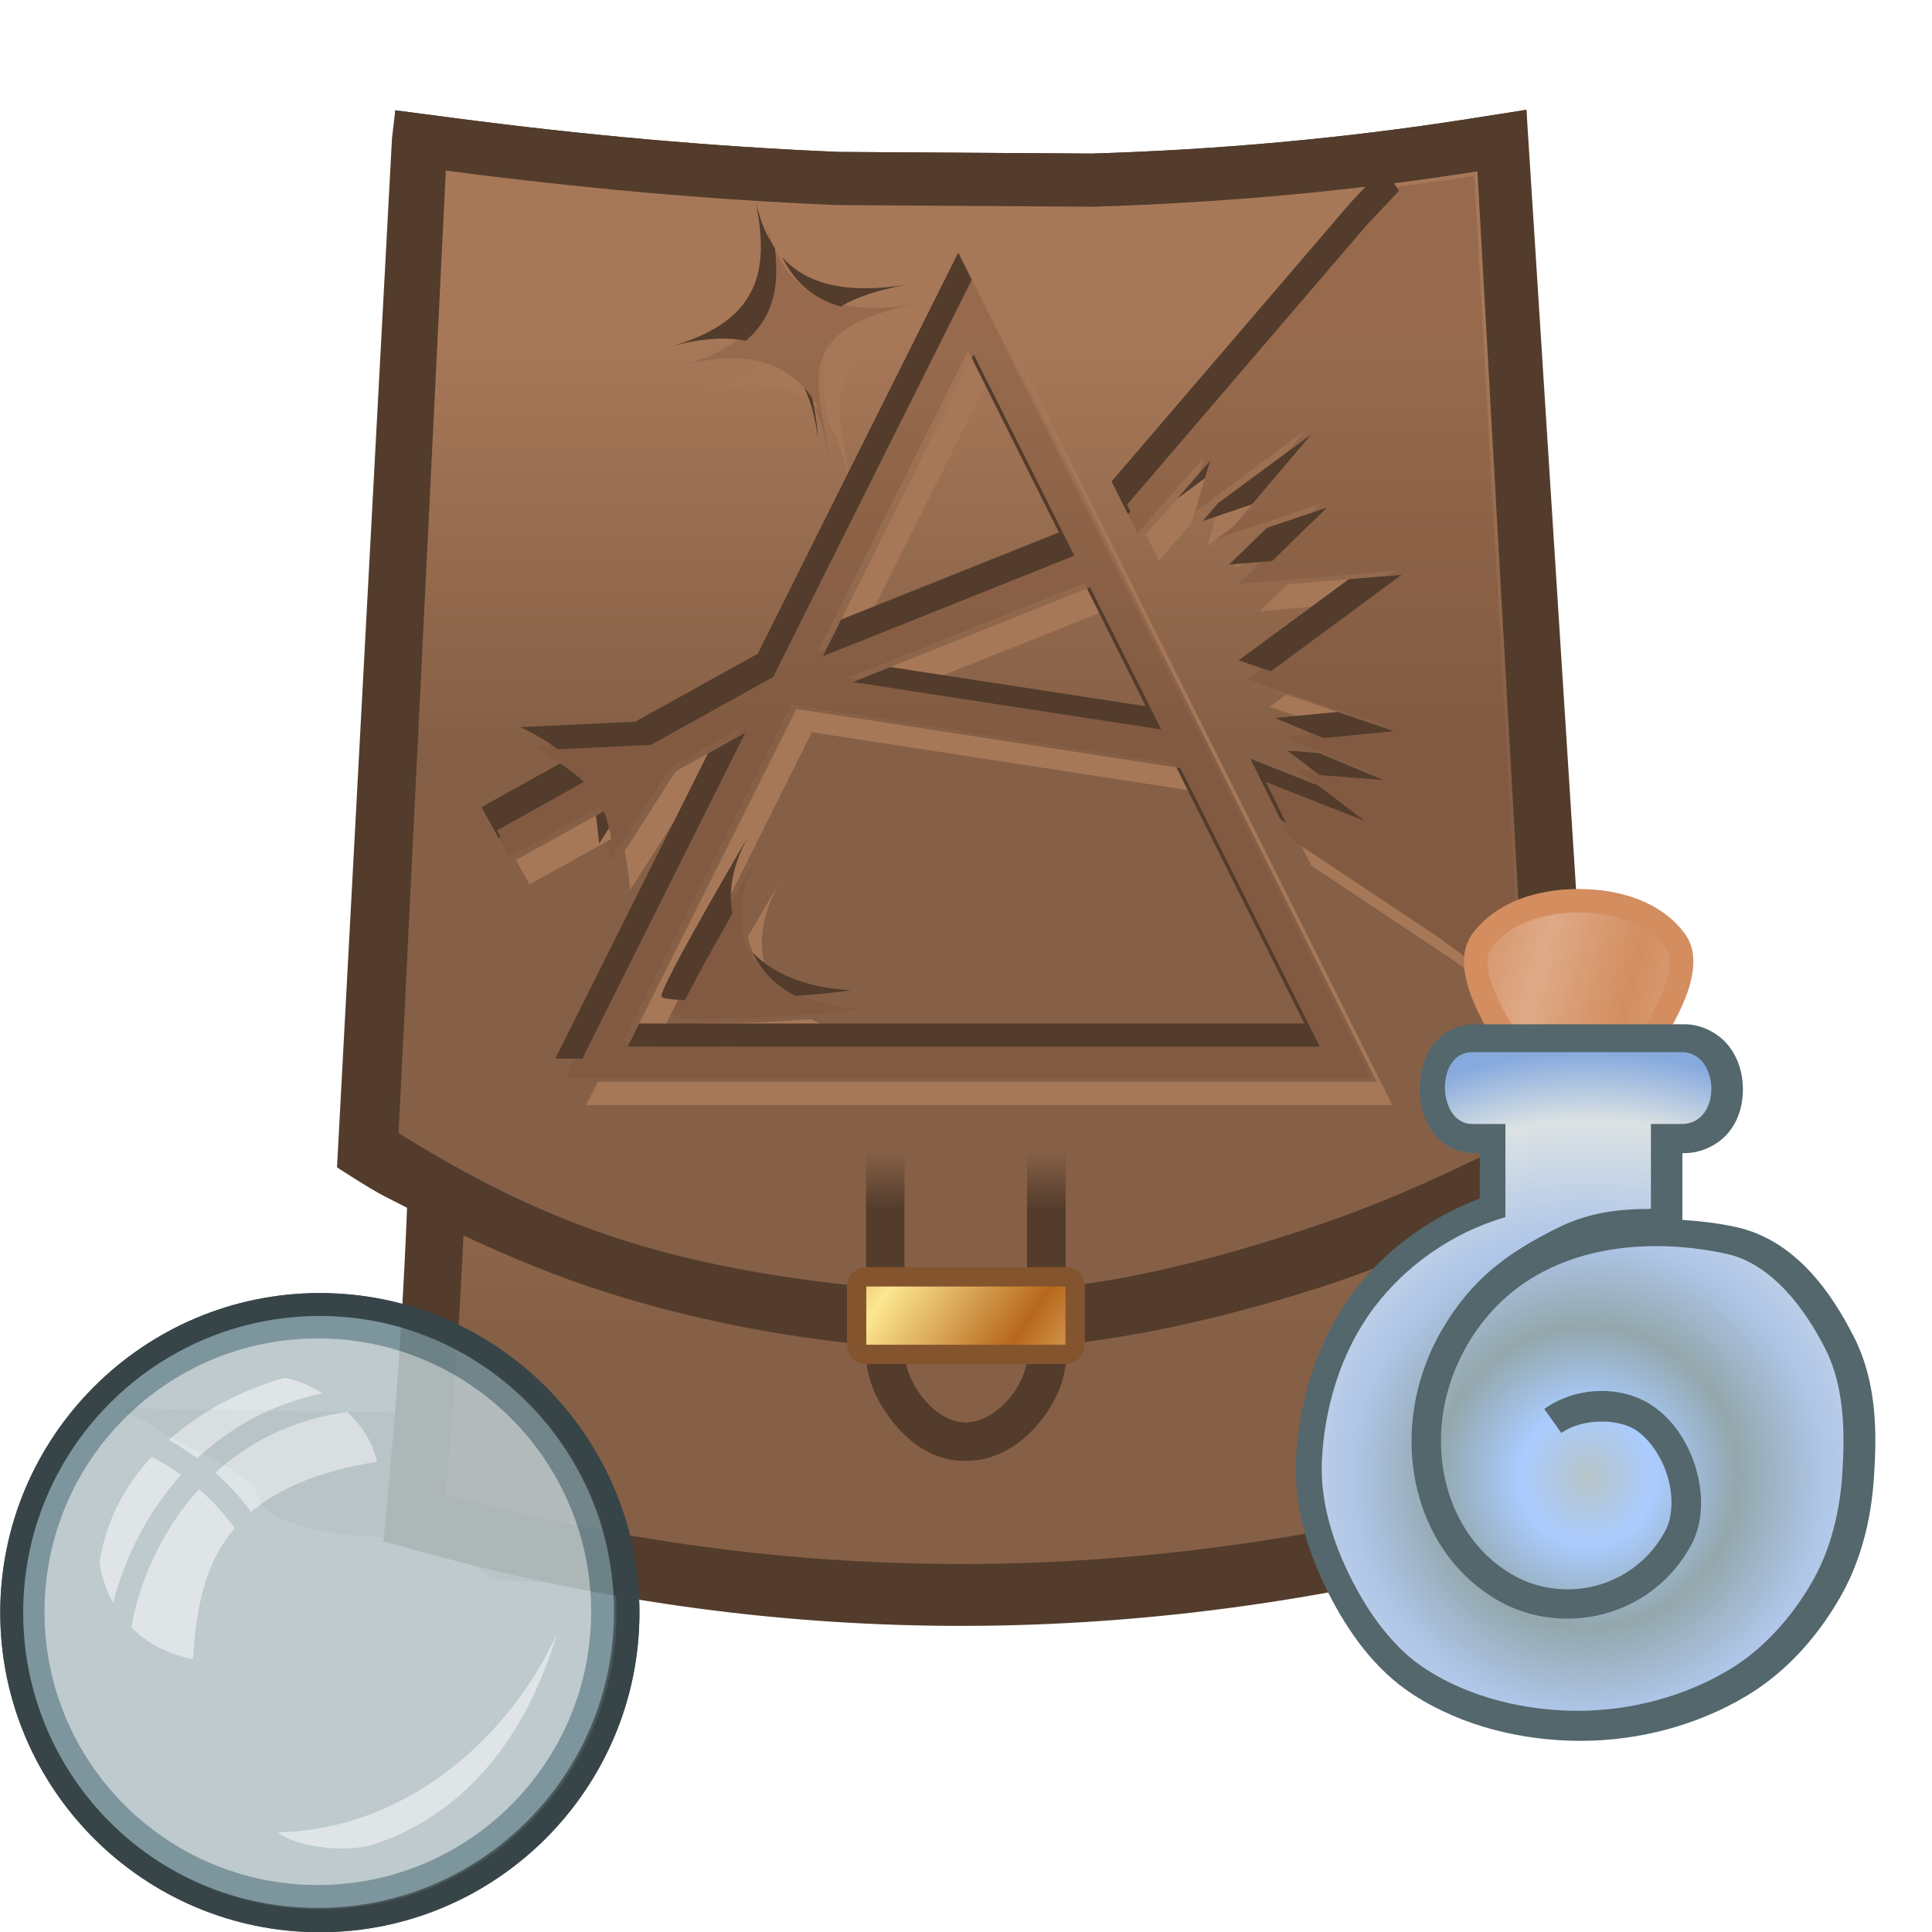 <svg height="500" viewBox="0 0 132.292 132.292" width="500" xmlns="http://www.w3.org/2000/svg" xmlns:xlink="http://www.w3.org/1999/xlink"><linearGradient id="a" gradientUnits="userSpaceOnUse" x1="-437.628" x2="-437.628" xlink:href="#b" y1="41.71" y2="89.679"/><linearGradient id="b"><stop offset="0" stop-color="#a77858"/><stop offset="1" stop-color="#866046"/></linearGradient><linearGradient id="c" gradientUnits="userSpaceOnUse" x1="-437.628" x2="-437.628" xlink:href="#b" y1=".325" y2="36.544"/><filter id="d" color-interpolation-filters="sRGB" height="1.027" width="1.021" x="-.011" y="-.014"><feGaussianBlur stdDeviation=".738"/></filter><filter id="e" color-interpolation-filters="sRGB" height="1.026" width="1.023" x="-.011" y="-.013"><feGaussianBlur stdDeviation=".791"/></filter><filter id="f" color-interpolation-filters="sRGB" height="1" width="1" x="0" y="0"><feTurbulence baseFrequency="1" numOctaves="5" result="result0" seed="0" type="fractalNoise"/><feConvolveMatrix kernelMatrix="-2 0 0 0 -2 0 -2 0 -2 0 0 0 -10 0 0 0 -2 0 -2 0 -2 0 0 0 -2" order="5 5" result="result5" targetX="2" targetY="2"/><feComposite in="result5" in2="SourceGraphic" k1="1.5" k2="0.5" k3="0.5" k4="0" operator="arithmetic" result="result2"/><feColorMatrix in="result2" result="result2" type="luminanceToAlpha"/><feDiffuseLighting diffuseConstant="0.6" result="result1" surfaceScale="5"><feDistantLight azimuth="225" elevation="35"/></feDiffuseLighting><feComposite in="result1" in2="SourceGraphic" k1="1.5" k2="0" k3="0.5" k4="0" operator="arithmetic" result="result3"/><feBlend in="result3" in2="result1" mode="normal" result="result6"/><feComposite in2="SourceGraphic" operator="in"/></filter><linearGradient id="g" gradientUnits="userSpaceOnUse" spreadMethod="reflect" x1="305.672" x2="320.739" y1="43.851" y2="47.791"><stop offset="0" stop-color="#deaa87"/><stop offset="1" stop-color="#d38d5f"/></linearGradient><radialGradient id="h" cx="313.039" cy="129.347" gradientTransform="matrix(-.046 -1.625 1.625 -.046 117.075 647.373)" gradientUnits="userSpaceOnUse" r="43.786"><stop offset="0" stop-color="#b7c4c8"/><stop offset=".158" stop-color="#acf"/><stop offset=".354" stop-color="#93a7ac"/><stop offset=".559" stop-color="#afc6e9"/><stop offset=".839" stop-color="#dbe2e3"/><stop offset="1" stop-color="#87aade"/></radialGradient><filter id="i" color-interpolation-filters="sRGB" height="1.016" width="1.013" x="-.007" y="-.008"><feGaussianBlur stdDeviation=".738"/></filter><filter id="j" color-interpolation-filters="sRGB" height="1.016" width="1.016" x="-.008" y="-.008"><feGaussianBlur stdDeviation=".791"/></filter><filter id="k" color-interpolation-filters="sRGB" height="1.038" width="1.038" x="-.019" y="-.019"><feGaussianBlur stdDeviation=".89"/></filter><filter id="l" color-interpolation-filters="sRGB" height="1.041" width="1.032" x="-.016" y="-.02"><feGaussianBlur stdDeviation=".381"/></filter><linearGradient id="m" gradientTransform="matrix(392.59 0 0 -392.59 9596.87 3878.54)" gradientUnits="userSpaceOnUse" spreadMethod="reflect" x1="-213.195" x2="-390.697" y1="213.856" y2="237.198"><stop offset="0" stop-color="#cabbb1"/><stop offset=".006" stop-color="#cabbb1"/><stop offset=".275" stop-color="#dff5fd"/><stop offset=".478" stop-color="#dad9d6"/><stop offset=".669" stop-color="#fff"/><stop offset="1" stop-color="#cabbb1"/></linearGradient><filter id="n" color-interpolation-filters="sRGB" height="1.001" width="1.011" x="-.005" y="-0"><feGaussianBlur stdDeviation=".111"/></filter><mask id="o" maskUnits="userSpaceOnUse"><path d="m253.375-308.242h259.685v259.685h-259.685z" fill="url(#p)" fill-rule="evenodd" transform="matrix(-.915 -.404 .404 -.915 0 0)"/></mask><linearGradient id="p" gradientUnits="userSpaceOnUse" x1="262.136" x2="284.394" y1="-299.481" y2="-277.223"><stop offset="0"/><stop offset="1" stop-color="#fff"/></linearGradient><linearGradient id="q" gradientTransform="matrix(.344 0 0 1.068 36.569 -4.095)" gradientUnits="userSpaceOnUse" x1="66.048" x2="66.048" y1="77.645" y2="81.38"><stop offset="0" stop-color="#533c2c" stop-opacity="0"/><stop offset="1" stop-color="#533c2c"/></linearGradient><linearGradient id="r" gradientTransform="matrix(.344 0 0 1.068 36.569 -4.095)" gradientUnits="userSpaceOnUse" x1="66.048" x2="66.048" y1="77.645" y2="81.38"><stop offset="0" stop-color="#866046" stop-opacity="0"/><stop offset="1" stop-color="#866046"/></linearGradient><linearGradient id="s" gradientTransform="matrix(.709 0 0 .842 115.346 -236.162)" gradientUnits="userSpaceOnUse" spreadMethod="reflect" x1="-75.162" x2="-56.491" y1="363.896" y2="379.598"><stop offset="0" stop-color="#9f571d"/><stop offset=".511" stop-color="#fde791"/><stop offset="1" stop-color="#b7671e"/></linearGradient><filter id="t" color-interpolation-filters="sRGB" height="1.614" width="1.096" x="-.048" y="-.307"><feGaussianBlur stdDeviation="2.098"/></filter><path d="m78.281 96.83c-4.481.053-9.165.254-13.94.289-19.345.374-39.899.188-60.495-.242-6.223-.383-.766 1.024-1.207 1.478 2.049 1.739 5.452 3.496 6.877 5.226.998 1.484-.417 3.045 5.988 4.522 3.525.447 9.263.691 8.052 1.538.085.832 2.195 1.71 2.303 2.542 3.253.424 8.243.298 12.232.505 15.502.474 31.093.714 45.349.333 7.472-.158 14.595-.448 21.965-.638.51-.523-2.487-1.258-3.33-1.873-.768-.629-4.646-1.272-3.755-1.874 5.766-.115 5.082-1.162 3.623-1.947-3.182-1.615-10.245-3.134-12.965-4.761-3.631-1.699-7.464-3.396-10.697-5.098z" filter="url(#t)" opacity=".5" transform="matrix(1 0 0 .76 7.7 22.875)"/><g stroke-width="1.309" transform="matrix(.764 0 0 .764 400.446 22.622)"><path d="m-392.542-18.95c-11.241 1.765-22.489 2.759-33.744 3.104l-22.662-.148c-11.514-.476-23.043-1.535-34.578-3.049l-5.19-.68.51 48.144.164 2.992c1.321 24.287.959 48.551-1.324 72.807l-.408 4.318 4.185 1.143c31.934 8.717 64.003 8.424 95.86.012l4.138-1.092-.311-4.272v-.002c-1.801-24.67-2.421-49.287-1.198-73.91l-.056-2.375-.178-47.81z" fill="#533c2c"/><path d="m-484.219 104.308c31.063 8.479 62.121 8.203 93.183 0-1.813-24.833-2.44-49.664-1.224-74.162l.528-44.396c-11.482 1.803-22.962 2.817-34.429 3.167l-22.936-.149c-11.706-.482-23.405-1.558-35.09-3.092l1.319 45.291c1.321 24.295.956 48.816-1.352 73.341z" fill="url(#a)"/></g><g stroke-width="1.309" transform="matrix(.764 0 0 .764 400.446 22.622)"><path d="m-446.553 90.92c5.922.582 11.936.617 17.85-.037 7.641-.845 15.182-2.685 22.514-4.995 6.909-2.177 13.492-5.299 20.083-8.305 1.632-.744 4.812-2.408 4.812-2.408l-6.041-94.942-5.209.818c-11.241 1.765-22.489 2.759-33.744 3.104l-22.662-.148c-11.514-.476-23.043-1.535-34.578-3.049l-5.19-.68-.295 2.531-4.926 92.206s2.784 1.831 4.262 2.595c6.52 3.37 13.212 6.531 20.218 8.718 7.433 2.32 15.155 3.832 22.904 4.593z" fill="#533c2c"/><path d="m-406.188 80.241c6.653-2.239 12.342-4.917 19.303-8.419l-4.846-86.071c-11.482 1.803-22.962 2.817-34.429 3.167l-22.936-.149c-11.706-.482-23.405-1.558-35.09-3.092l-4.233 86.279c6.444 3.984 12.303 6.964 18.963 9.202 7.351 2.471 15.098 3.786 22.815 4.547 5.951.587 12.001.71 17.939 0 7.668-.917 15.195-3 22.514-5.463z" fill="url(#c)"/><g transform="matrix(1.309 0 0 1.309 -755.006 -206.596)"><path d="m277.308 147.248c-1.861.292-3.721.551-5.582.79l-2.225 2.361-16.365 19.099 1.12 2.241 4.561-5.255-1.254 4.228 8.189-6.042-6.375 7.523 7.442-2.507-5.655 5.495 10.75-.893-10.096 7.442 9.603 3.255-7.123.68 6.416 2.668-5.575-.44 4.281 3.241-6.802-2.681 2.054 4.135 9.723 6.469 6.079 4.443zm-48.579 2.688c.84 4.215 1.174 8.55-6.109 10.43 4.575-1.307 9.47-1.174 10.43 6.091-.12-3.975-3.415-8.692 6.082-10.413-4.882.774-9.283-.013-10.403-6.109zm13.924 3.914-13.711 27.425-8.368 4.642-7.865.374c1.498.694 2.55 1.414 3.301 2.161l-5.95 3.308 1.165 2.107 6.145-3.414c.532 1.267.581 2.547.74 3.787l4.163-6.509 4.775-2.654-11.946 23.875h55.106zm0 5.369 6.882 13.76-17.206 6.882zm7.962 15.921 4.761 9.536.093.187-21.1-3.241zm-20.086 8.322 26.261 4.042 9.523 19.046h-47.327zm-2.134 10.123s-6.295 10.697-6.029 11.137c.307.507 9.003.12 12.964-.44-7.176-.413-10.15-5.081-6.936-10.697z" fill="#774f37" opacity=".33"/><path d="m1060.062 769.121-22.975-16.793-35.227-23.436 2.478 4.986 36.748 24.449 22.975 16.793zm-191.576-196.438c.505 2.536.946 5.08 1.246 7.6.605.872 1.246 1.679 1.924 2.426-1.374-2.817-2.454-6.129-3.17-10.025zm52.627 14.795-.5 1 100.647 201.254h-201.272l-3.002 6h208.273zm-34.363 7.932c-10.138 6.087-8.906 14.838-7.307 23.676 2.574 3.848 4.454 9.073 5.375 16.041-.454-15.022-12.905-32.853 22.986-39.355-7.568 1.199-14.828 1.402-21.055-.361zm30.363 6.359-39.018 78.02 8.752-3.5 33.766-67.521zm-54.906 2.502c-3.778 3.185-9.186 5.865-16.809 7.834 11.77-3.363 24.095-4.191 31.914 4.275-3.47-7.27-8.853-10.838-15.105-12.109zm142.215 18.1-23.555 17.379-3.396 11.457 6.705-4.947zm-26.213 6.855-16.605 19.131 3.365 6.73 8.711-10.035-.209.154zm30.246 12.1-15.414 5.193-8.715 10.283 12.555-4.229zm19.256 17.391-29.502 2.451-7.127 6.926 26.947-2.24zm-80.504 3.227-61.398 24.498 13.746 2.111 50.814-20.275zm50.662 27.721-4.316 3.182 21.603 7.322 10.691-1.021zm-126.578 3.734-43.625 87.26h7l40.625-81.26 98.172 15.109-2.916-5.834zm-13.156 6.1-18.047 10.031-13.17 20.59c.785 3.365 1.015 6.724 1.436 10.01l15.734-24.6 8.348-4.641zm153.275 7.408-8.482.811 7.373 3.064 12.875 1.018zm-197.787 2.91-5.684.27c2.391 1.107 4.466 2.234 6.297 3.377l2.178-1.211c-.825-.821-1.76-1.632-2.791-2.436zm192.48 6.318 3.992 3.021 8.19 3.229-7.799-5.904zm-184.547 3.68-22.703 12.615 3.479 6.289 21.145-11.748c-.373-2.381-.92-4.775-1.92-7.156zm45.668 17.846s-3.89 6.625-8.439 14.576c.76 3.805 2.542 7.213 5.264 10.094-2.967-6.854-2.118-15.422 3.176-24.67zm7.885 35.887c-10.274.785-21.766 1.247-28.611 1.053-1.422 2.85-2.262 4.816-2.059 5.152 1.159 1.916 34.026.453 48.998-1.664-7.32-.422-13.47-2.022-18.328-4.541z" fill="#a77858" filter="url(#i)" transform="scale(.265)"/><path d="m1022.998 553.512-8.41 8.922-61.854 72.186 4.234 8.469.635-.73-.869-1.738 61.854-72.186 8.41-8.922zm-162.512 7.172c3.176 15.929 4.436 32.314-23.088 39.422 7.104-2.03 14.411-3.134 20.809-1.834 7.692-6.484 8.588-15.063 7.525-23.988-2.397-3.454-4.201-7.914-5.246-13.6zm52.627 14.795-51.82 103.652-31.627 17.543-29.727 1.412c4.015 1.859 7.169 3.77 9.684 5.73l24.043-1.143 31.627-17.543 51.32-102.652zm-45.457 1.23c3.418 7.006 8.708 10.893 15.094 12.701 3.848-2.31 9.325-4.238 17.055-5.639-12.747 2.02-24.626 1.221-32.148-7.062zm49.457 25.061-.5.998 22.512 45.01-56.277 22.512-4.752 9.5 65.029-26.012zm-43.799 8.613c1.62 3.395 2.823 7.596 3.504 12.744-.099-3.263-.763-6.658-1.375-10.041-.664-.993-1.377-1.889-2.129-2.703zm131.107 11.988-24.246 17.889-3.85 4.543 12.715-4.283zm-26.213 6.855-8.529 9.826 7.188-5.303zm30.246 12.1-15.574 5.248-9.799 9.52 11.127-.926zm19.256 17.391-13.682 1.137-28.477 20.992 8.316 2.818zm-80.504 3.227-.838.334 14.834 29.709.354.705-66.002-10.139-9.746 3.889 79.748 12.25-.354-.705zm63.949 32.225-16.228 1.549 12.482 5.189 18.438-1.76zm-153.021 5.33-9.699 5.391-39.449 78.844h7.002zm139.969 4.637 8.383 6.346 16.689 1.318-16.875-7.018zm-9.527 2.117 7.764 15.627 1.521 1.014-5.285-10.641 25.709 10.133-12.19-9.229zm-178.34 1.211-20.309 11.291 4.404 7.965.521-.289-.926-1.676 22.486-12.502c-1.639-1.631-3.674-3.226-6.178-4.789zm159.227 1.045 33.076 66.15h-171.873l-3 6h178.873l-35.992-71.984zm-147.906 11.307-2.08 1.156c.377 2.407.575 4.801.877 7.158l2.564-4.01c-.335-1.436-.76-2.873-1.361-4.305zm37.668 5.846s-23.793 40.428-22.785 42.092c.29.48 2.571.747 6.059.846 2.777-5.566 7.832-14.575 12.287-22.361-1.208-6.048.152-13.087 4.439-20.576zm.824 30.67c2.004 4.63 5.761 8.47 11.061 11.217 5.397-.412 10.463-.912 14.328-1.459-11.53-.664-20.176-4.241-25.389-9.758z" fill="#533c2c" filter="url(#j)" transform="scale(.265)"/></g></g><g transform="translate(-0 -0)"><g><path d="m59.299 66.213v26.033c-.095 1.963.671 3.624 1.769 5.032 1.125 1.442 2.775 2.779 5.076 2.76 2.263-.019 3.959-1.285 5.141-2.778 1.141-1.441 1.94-3.276 1.686-5.363v-25.684h-2.645v25.868c.373 2.369-1.945 5.292-4.202 5.31-2.199.018-4.326-2.96-4.178-5.104v-26.074z" fill="url(#q)"/><path d="m66.123 97.391c2.257-.019 4.575-2.942 4.202-5.31v-25.868h-8.38v26.074c-.148 2.144 1.979 5.122 4.178 5.104z" fill="url(#r)"/></g><g stroke-linecap="round" stroke-linejoin="round"><path d="m59.318 86.77a1.323 1.323 0 0 0 -1.324 1.324v3.986a1.323 1.323 0 0 0 1.324 1.324h13.635a1.323 1.323 0 0 0 1.324-1.324v-3.986a1.323 1.323 0 0 0 -1.324-1.324zm1.322 2.646h10.99v1.342h-10.99z" fill="#84542e"/><path d="m59.318 92.081h13.636v-3.988h-13.636z" fill="url(#s)" stroke-width="2.646"/></g></g><g stroke-width="2.45" transform="matrix(.408 0 0 .408 -18.927 46.959)"><path d="m311.336 34.106c-6.695 0-13.648 2.001-17.722 7.361-1.665 2.191-1.682 4.685-1.375 6.705.307 2.021.995 3.866 1.735 5.534 1.48 3.337 3.308 6.032 3.308 6.032l1.171 1.741h25.764l1.171-1.741s1.828-2.695 3.308-6.032c.74-1.668 1.428-3.514 1.735-5.534.307-2.021.291-4.515-1.375-6.705-4.074-5.36-11.026-7.361-17.721-7.361z" fill="#d38d5f"/><path d="m296.749 43.851c-2.866 3.771 3.802 13.691 3.802 13.691h21.568s6.669-9.92 3.802-13.691c-5.885-7.742-23.288-7.742-29.173 0z" fill="url(#g)"/><path d="m1109.225 214.369c-46.788 0-46.817 81.594 0 81.594h2.998v28.744c-31.934 12.134-59.876 32.544-79.873 59.107-23.475 31.185-35.149 70.509-36.555 108.322-1.108 29.801 8.319 58.359 20.824 82.912 12.058 23.674 28.814 48.004 53.608 63.979 31.613 20.369 69.772 29.158 106.025 29.158 36.544 0 74.01-9.788 105.598-28.885 25.575-15.462 45.539-38.672 59.492-63.631 12.804-22.904 18.748-48.67 20.461-73.465 1.932-27.958 2.242-60.414-12.52-89.623-14.241-28.179-37.224-61.632-74.926-69.834-10.822-2.354-22.239-3.718-33.824-4.518v-42.268h1.44c11.759 0 22.894-6.254 28.924-14.498 6.029-8.245 8.122-17.591 7.971-26.605-.152-9.014-2.543-18.106-8.48-26.102-5.937-7.995-16.707-14.389-28.414-14.389z" fill="#53676c" transform="scale(.265)"/><path d="m331.119 131.727c1.164 4.226 1.112 8.799-.951 12.568-6.674 12.191-21.692 15.419-32.47 9.153-14.72-8.559-18.763-29.02-9.351-45.277 5.156-8.906 11.495-13.178 19.111-17.02 4.867-2.455 9.502-3.356 16.005-3.356v-14.251h5.143c6.871 0 6.465-12.064 0-12.064l-35.123-0c-6.294 0-5.953 12.063 0 12.063h5.556v15.626c-8.915 2.618-16.709 8.097-22.09 15.245-5.492 7.296-8.379 16.847-8.718 25.972-.251 6.738 1.935 13.592 4.995 19.6 2.966 5.822 7.025 11.546 12.518 15.085 7.399 4.768 16.672 6.956 25.474 6.956s17.942-2.402 25.474-6.956c5.88-3.555 10.695-9.087 14.048-15.084 2.943-5.265 4.405-11.425 4.821-17.442.492-7.123.408-14.863-2.812-21.235-3.462-6.85-9.085-14.341-16.585-15.972-15.033-3.27-34.013-1.145-43.54 15.313-8.209 14.178-4.518 31.501 7.556 38.521 8.423 4.897 20.295 2.528 25.649-7.251 1.232-2.251 1.428-5.622.529-8.888-.9-3.266-2.86-6.32-5.234-7.995-3.038-2.144-9.211-2.12-12.7.356l-2.861-4.035c5.428-3.852 13.188-4.05 18.413-.36 3.569 2.523 5.98 6.502 7.144 10.728z" fill="url(#h)"/></g><g stroke-width="3.036" transform="matrix(.329 0 0 .329 -66.632 69.847)"><g opacity=".9"><path d="m1015.467 214.422c-138.342 0-251.006 112.656-251.006 250.998 0 138.342 112.664 251 251.006 251 138.342 0 251-112.658 251-251 0-138.342-112.658-250.998-251-250.998z" fill="#374548" opacity="1" transform="scale(.265)"/><path d="m268.675 61.495c-34.025 0-61.648 27.623-61.648 61.648 0 34.025 27.622 61.648 61.648 61.648 34.025 0 61.648-27.622 61.648-61.648 0-34.025-27.622-61.648-61.648-61.648z" fill="#6f8a91" stroke-width="28.914"/><path d="m268.675 66.257c31.433 0 56.885 25.453 56.885 56.885 0 31.433-25.453 56.885-56.885 56.885-31.433 0-56.885-25.453-56.885-56.885 0-31.432 25.453-56.885 56.885-56.885z" fill="#b7c4c8" filter="url(#k)" opacity="1" stroke-width=".647"/><g fill="#dbe2e3" stroke-width="1.047"><path d="m318.417 127.773c-8.625 19.209-29.395 40.587-57.944 41.275 2.143 2.408 13.176 4.789 20.241 2.381 24.712-8.414 34.158-31.565 37.703-43.656z" filter="url(#l)" opacity="1"/><path d="m261.743 74.454c-8.229 2.32-16.96 6.646-24.077 12.943 2.011 1.138 3.995 2.408 5.927 3.81 6.641-6.218 15.24-11.208 26.009-13.563-2.937-1.775-5.821-2.879-7.858-3.191zm13.044 7.104c-11.695 1.659-20.664 6.448-27.437 12.666 2.725 2.408 5.239 5.133 7.435 8.149 5.609-4.763 13.891-8.44 26.194-10.451-.82-4.075-3.254-7.594-6.191-10.364zm-40.693 9.332c-5.503 5.927-9.546 13.309-10.861 22.066.558 3.254 1.55 6.006 2.834 8.361 1.783-7.117 5.223-15.134 10.726-22.49 1.058-1.429 2.196-2.805 3.413-4.154-1.984-1.455-4.048-2.699-6.112-3.784zm9.869 6.747c-1.217 1.296-2.328 2.646-3.36 4.048-6.112 8.176-9.499 17.436-10.742 24.739 3.889 3.889 8.731 5.821 12.832 6.562.661-9.975 2.17-19.632 8.678-27.226-2.143-3.016-4.657-5.741-7.408-8.123z" filter="url(#l)" opacity="1"/></g></g><path d="m1015.469 214.422c-138.342 0-251.008 112.655-251.008 250.996 0 138.342 112.666 251.002 251.008 251.002 138.342 0 250.996-112.66 250.996-251.002 0-138.342-112.654-250.996-250.996-250.996zm-.006 18c128.6 0 233.002 104.402 233.002 233.002 0 128.6-104.402 232.996-233.002 232.996-128.6 0-232.996-104.396-232.996-232.996 0-128.6 104.396-233.002 232.996-233.002z" fill="#374548" transform="scale(.265)"/></g><use height="100%" mask="url(#o)" stroke-width="1.963" transform="matrix(-.466 .206 -.206 -.466 -129.077 157.028)" width="100%" xlink:href="#u"/><g display="none"><path d="m198.613 48.187c-.414.007-.845.076-1.282.207-1.048.315-2.045.963-2.859 1.838-.358.391-.658.808-.904 1.237 1.439 1.995 2.823 4.037 4.316 5.825.866-.337 1.717-.909 2.442-1.703 1.98-2.17 2.252-5.117.635-6.584-.611-.556-1.437-.836-2.348-.82zm-25.956.485c-2.277 2.739-3.613 6.457-3.762 9.618-.09 1.904.956 4.239 2.518 6.114 1.561 1.875 3.632 3.25 5.155 3.484 1.121.074 1.945-.913 2.508-1.641.95-1.237 1.913-3.051 2.925-4.875 1.012-1.824 2.069-3.662 3.367-5.019 1.298-1.357 3.012-2.261 4.925-1.779.333.108.355.165 1.233.874 1.256 1.068 2.614 2.169 4.153 3.912l.379.347 1.02-.603c-2.084-2.36-3.847-5.113-5.678-7.576-2.705-3.638-5.463-6.54-9.384-6.952-3.6-.33-7.43 1.833-9.358 4.097zm16.424 7.557c-.849.028-1.592.497-2.417 1.36-2.959 3.247-5.596 9.203-2.478 13.362 1.176 1.472 7.153 3.346 12.862 3.408 3.814 2.642 6.273 6.252 9.35 9.385 1.849-2.674 3.477-5.383 6.975-7.804l-1.978-1.333c-2.662.801-3.6 2.601-5.046 4.099-1.823-2.558-4.09-4.89-6.53-6.915-1.765-1.465-3.846-2.496-5.788-3.723.243-.069-.651-1.966-.753-2.187-2.924-.7-4.917-2.269-6.19-3.915l1.419-1.094c1.345 1.74 3.515 3.357 7.34 3.574 1.957-.28 2.946-.692 3.52-1.164.56-.461.858-1.09 1.284-2.051.109-.628-.025-.781-.283-1.005-.194-.169-.523-.318-.875-.471l-3.887 2.298-.487-.606c-1.739-2.165-3.16-3.284-4.64-4.538-.362-.392-.742-.661-1.228-.68-.057-.002-.114-.002-.171 0zm-12.513 13.537c-2.036 1.528-4.252 2.726-7.074 2.815l.297 2.717 5.788-1.877c1.957 2.349 3.285 5.082 6.506 6.799 3.753-1.257 5.739-3.206 7.716-5.07-2.132-.643-4.255-1.441-6.126-2.436l-1.418 3.424z" display="inline" fill="#00f"/><g display="inline" transform="translate(-103.071 -9.641)"><path d="m347.226 57.829c-.414.007-.845.076-1.282.207-1.048.315-2.045.963-2.859 1.838-.358.391-.658.808-.904 1.237 1.439 1.995 2.823 4.037 4.316 5.825.866-.337 1.717-.909 2.442-1.703 1.98-2.17 2.252-5.117.635-6.584-.611-.556-1.437-.836-2.348-.82zm-25.956.485c-2.277 2.739-3.613 6.457-3.762 9.618-.09 1.904.956 4.239 2.518 6.114 1.561 1.875 3.632 3.25 5.155 3.484 1.121.074 1.945-.913 2.508-1.641.95-1.237 1.913-3.051 2.925-4.875 1.012-1.824 2.069-3.662 3.367-5.019 1.298-1.357 3.012-2.261 4.925-1.779.333.108.355.165 1.233.874 1.256 1.068 2.614 2.169 4.153 3.912l.379.347 1.02-.603c-2.084-2.36-3.847-5.113-5.678-7.576-2.705-3.638-5.463-6.54-9.384-6.952-3.6-.33-7.43 1.833-9.358 4.097zm16.424 7.557c-.849.028-1.592.497-2.417 1.36-2.959 3.247-5.596 9.203-2.478 13.362 1.176 1.472 7.153 3.346 12.862 3.408 3.814 2.642 6.273 6.252 9.35 9.385 1.849-2.674 3.477-5.383 6.975-7.804l-1.978-1.333c-2.662.801-3.6 2.601-5.046 4.099-1.823-2.558-4.09-4.89-6.53-6.915-1.765-1.465-3.845-2.496-5.788-3.723.243-.069-.651-1.966-.753-2.187-2.924-.7-4.917-2.269-6.19-3.915l1.419-1.094c1.345 1.74 3.515 3.357 7.34 3.574 1.957-.28 2.946-.692 3.52-1.164.56-.461.858-1.09 1.284-2.051.109-.628-.025-.781-.283-1.005-.194-.169-.523-.318-.875-.471l-3.887 2.298-.487-.606c-1.739-2.165-3.16-3.284-4.64-4.538-.362-.392-.742-.661-1.228-.68-.057-.002-.114-.002-.171 0zm-12.513 13.537c-2.036 1.528-4.252 2.726-7.074 2.815l.297 2.717 5.788-1.877c1.957 2.349 3.285 5.082 6.506 6.799 3.753-1.257 5.739-3.206 7.716-5.07-2.132-.643-4.255-1.441-6.126-2.436l-1.418 3.424z" display="inline" fill="#808080" opacity=".5"/><g transform="scale(.265)"><path d="m1324.592 227.154c1.718 5.808-.284 13.386-5.768 19.395-2.739 3.001-5.955 5.164-9.229 6.436-4.805-5.757-9.323-12.221-13.914-18.666-.132.216-.272.43-.396.648 5.439 7.539 10.668 15.258 16.311 22.018 3.274-1.272 6.489-3.434 9.229-6.436 6.864-7.521 8.295-17.512 3.768-23.395zm-47.67 15.049c-5.622.016-10.646 3.053-14.631 7.221-4.905 5.13-8.901 12.078-12.725 18.971-3.824 6.893-7.464 13.747-11.055 18.424-2.131 2.751-5.243 6.481-9.48 6.203-5.756-.883-13.583-6.08-19.484-13.168-1.844-2.215-3.498-4.598-4.891-7.049 1.676 3.835 4.054 7.642 6.891 11.049 5.901 7.088 13.729 12.285 19.484 13.168 4.238.278 7.349-3.452 9.48-6.203 3.591-4.677 7.231-11.531 11.055-18.424 3.823-6.893 7.82-13.841 12.725-18.971 4.905-5.129 11.384-8.544 18.613-6.725 1.258.41 1.343.624 4.662 3.303 4.746 4.036 9.881 8.199 15.697 14.785l1.432 1.311 3.853-2.279c-.996-1.128-1.972-2.279-2.932-3.449l-2.922 1.729-1.434-1.311c-5.817-6.586-10.95-10.749-15.695-14.785-3.319-2.678-3.405-2.893-4.662-3.303-1.355-.341-2.685-.5-3.982-.496zm-2.764 24.297-5.365 4.135c.868 1.123 1.829 2.236 2.879 3.322l4.486-3.457c5.083 6.575 13.284 12.689 27.742 13.508 7.398-1.059 11.137-2.615 13.305-4.4 2.118-1.744 3.242-4.121 4.854-7.75.412-2.373-.093-2.951-1.068-3.797-.239-.207-.545-.405-.877-.6-.018.132-.029.251-.055.396-1.611 3.629-2.735 6.006-4.854 7.75-2.167 1.785-5.907 3.341-13.305 4.4-14.458-.819-22.66-6.932-27.742-13.508zm19.76 22.863c.859 2.079 1.607 4.196 1.113 4.336.448.283.902.556 1.354.834-.814-2.132-1.98-4.627-2.197-5.1-.092-.022-.178-.048-.27-.07zm-37.496 13.137c.83 2.114 1.95 4.158 3.404 6.098 4.446 5.565 27.034 12.646 48.613 12.881 14.416 9.985 23.708 23.63 35.336 35.471 6.989-10.108 13.14-20.345 26.363-29.496l-3.902-2.629c-11.919 8.797-17.818 18.518-24.461 28.125-11.628-11.841-20.92-25.485-35.336-35.471-21.579-.235-44.167-7.316-48.613-12.881-.514-.686-.971-1.388-1.404-2.098zm-31.127 11.432-20.367 6.605.49 4.49 21.877-7.096c7.398 8.876 12.415 19.207 24.59 25.699 14.183-4.752 21.689-12.117 29.162-19.164-1.561-.471-3.119-.971-4.67-1.486-6.677 6.243-13.989 12.462-26.492 16.65-12.174-6.492-17.192-16.823-24.59-25.699z" display="inline" fill="#fff"/><path d="m1243.061 200.787c-12.827-.098-25.976 7.588-32.81 15.609-8.607 10.353-13.655 24.406-14.219 36.352-.339 7.197 3.614 16.018 9.516 23.105 1.564 1.879 3.265 3.62 5.025 5.188-.347-.39-.69-.785-1.025-1.188-5.902-7.087-9.855-15.909-9.516-23.105.563-11.946 5.612-25.998 14.219-36.352 7.291-8.556 21.766-16.731 35.371-15.484 8.631.905 15.765 5.017 22.242 10.998-7.545-8.123-15.8-13.903-26.242-14.998-.85-.078-1.705-.118-2.561-.125zm65.289 13.777c-1.564.027-3.194.286-4.844.783-3.96 1.192-7.731 3.641-10.805 6.945-1.352 1.476-2.487 3.052-3.416 4.674 5.439 7.539 10.668 15.258 16.311 22.018.2-.078.398-.17.598-.254-4.378-5.655-8.579-11.762-12.908-17.764.929-1.622 2.064-3.198 3.416-4.674 3.074-3.304 6.845-5.753 10.805-6.945 1.65-.497 3.28-.756 4.844-.783 2.581-.045 4.982.539 6.996 1.721-.576-.964-1.274-1.851-2.123-2.621-2.311-2.101-5.432-3.16-8.873-3.1zm-36.023 30.393c-3.21.106-6.017 1.877-9.135 5.139-11.184 12.273-21.148 34.783-9.365 50.502.618.774 1.619 1.579 2.887 2.389-9.993-15.613-.329-37.031 10.479-48.891 3.118-3.262 5.925-5.032 9.135-5.139.216-.007.431-.007.646 0 1.834.071 3.273 1.087 4.641 2.568 2.886 2.445 5.716 4.765 8.68 7.553-4.493-4.787-8.525-8.034-12.68-11.553-1.368-1.481-2.806-2.498-4.641-2.568-.216-.007-.431-.007-.646 0zm22.459 9.129c.814.858 1.635 1.749 2.477 2.701l1.434 1.311.064-.037c-1.36-1.433-2.685-2.753-3.975-3.975zm16.896 4.195-14.197 8.395c.551.651 1.098 1.293 1.666 2l1.84 2.291 14.691-8.686c.183.079.337.159.516.238.018-1.296-.451-1.803-1.207-2.459-.734-.638-1.975-1.203-3.309-1.779zm-37.523 8.219-.209.16c.385.36.784.712 1.195 1.061-.341-.404-.67-.812-.986-1.221zm-3.922 5.885c4.408 5.078 10.731 9.76 19.416 12.359-.654-1.538-1.309-2.972-1.465-3.311-7.537-1.804-13.435-5.138-17.951-9.049zm24.682 19.686c.268.892.375 1.555.113 1.629 7.343 4.636 15.208 8.535 21.879 14.072 3.026 2.511 5.969 5.16 8.818 7.91-4.044-4.217-8.351-8.203-12.818-11.91-5.507-4.57-11.824-8.027-17.992-11.701zm-69.885 4.047c-7.694 5.777-16.072 10.303-26.736 10.643l1.121 10.268 3.441-1.115-.562-5.152c10.545-.335 18.852-4.771 26.475-10.455zm26.861 11.143-5.223 12.611 3.863 4.328 5.359-12.939c5.265 2.803 11.061 5.188 17.006 7.229.718-.674 1.435-1.35 2.147-2.021-8.058-2.431-16.084-5.444-23.152-9.207zm-26.6 6.672-.697.227c4.059 5.421 7.816 11.055 13.201 15.832-4.631-5.142-8.162-10.849-12.504-16.059zm131.365.482c-9.718 2.926-13.371 9.367-18.533 14.906 1.19 1.509 2.355 3.034 3.463 4.588 5.464-5.662 9.011-12.465 19.07-15.494l2.543 1.713c.314-.224.613-.451.936-.674zm-39.094 12.266c6.982 7.278 13.17 15.102 20.209 22.27.03-.044.06-.087.09-.131-6.755-7.354-12.983-15.128-20.299-22.139z" display="inline"/></g></g><path d="m222.386 24.963h13.229v13.229h-13.229z" display="inline" fill="#a77858" fill-rule="evenodd"/><path d="m235.615 24.963h13.229v13.229h-13.229z" display="inline" fill="#543c2c" fill-rule="evenodd"/><path d="m347.226 57.829c-.414.007-.845.076-1.282.207-1.048.315-2.045.963-2.859 1.838-.358.391-.658.808-.904 1.237 1.439 1.995 2.823 4.037 4.316 5.825.866-.337 1.717-.909 2.442-1.703 1.98-2.17 2.252-5.117.635-6.584-.611-.556-1.437-.836-2.348-.82zm-25.956.485c-2.277 2.739-3.613 6.457-3.762 9.618-.09 1.904.956 4.239 2.518 6.114 1.561 1.875 3.632 3.25 5.155 3.484 1.121.074 1.945-.913 2.508-1.641.95-1.237 1.913-3.051 2.925-4.875 1.012-1.824 2.069-3.662 3.367-5.019 1.298-1.357 3.012-2.261 4.925-1.779.333.108.355.165 1.233.874 1.256 1.068 2.614 2.169 4.153 3.912l.379.347 1.02-.603c-2.084-2.36-3.847-5.113-5.678-7.576-2.705-3.638-5.463-6.54-9.384-6.952-3.6-.33-7.43 1.833-9.358 4.097zm16.424 7.557c-.849.028-1.592.497-2.417 1.36-2.959 3.247-5.596 9.203-2.478 13.362 1.176 1.472 7.153 3.346 12.862 3.408 3.814 2.642 6.273 6.252 9.35 9.385 1.849-2.674 3.477-5.383 6.975-7.804l-1.978-1.333c-2.662.801-3.6 2.601-5.046 4.099-1.823-2.558-4.09-4.89-6.53-6.915-1.765-1.465-3.845-2.496-5.788-3.723.243-.069-.651-1.966-.753-2.187-2.924-.7-4.917-2.269-6.19-3.915l1.419-1.094c1.345 1.74 3.515 3.357 7.34 3.574 1.957-.28 2.946-.692 3.52-1.164.56-.461.858-1.09 1.284-2.051.109-.628-.025-.781-.283-1.005-.194-.169-.523-.318-.875-.471l-3.887 2.298-.487-.606c-1.739-2.165-3.16-3.284-4.64-4.538-.362-.392-.742-.661-1.228-.68-.057-.002-.114-.002-.171 0zm-12.513 13.537c-2.036 1.528-4.252 2.726-7.074 2.815l.297 2.717 5.788-1.877c1.957 2.349 3.285 5.082 6.506 6.799 3.753-1.257 5.739-3.206 7.716-5.07-2.132-.643-4.255-1.441-6.126-2.436l-1.418 3.424z" display="inline" fill="#a77858" filter="url(#f)" opacity=".33" transform="matrix(1.133 0 0 1.136 -38.923 163.171)"/><path d="m1324.592 227.154c1.718 5.808-.284 13.386-5.768 19.395-2.739 3.001-5.955 5.164-9.229 6.436-4.805-5.757-9.323-12.221-13.914-18.666-.132.216-.272.43-.396.648 5.439 7.539 10.668 15.258 16.311 22.018 3.274-1.272 6.489-3.434 9.229-6.436 6.864-7.521 8.295-17.512 3.768-23.395zm-47.67 15.049c-5.622.016-10.646 3.053-14.631 7.221-4.905 5.13-8.901 12.078-12.725 18.971-3.824 6.893-7.464 13.747-11.055 18.424-2.131 2.751-5.243 6.481-9.48 6.203-5.756-.883-13.583-6.08-19.484-13.168-1.844-2.215-3.498-4.598-4.891-7.049 1.676 3.835 4.054 7.642 6.891 11.049 5.901 7.088 13.729 12.285 19.484 13.168 4.238.278 7.349-3.452 9.48-6.203 3.591-4.677 7.231-11.531 11.055-18.424 3.823-6.893 7.82-13.841 12.725-18.971 4.905-5.129 11.384-8.544 18.613-6.725 1.258.41 1.343.624 4.662 3.303 4.746 4.036 9.881 8.199 15.697 14.785l1.432 1.311 3.853-2.279c-.996-1.128-1.972-2.279-2.932-3.449l-2.922 1.729-1.434-1.311c-5.817-6.586-10.95-10.749-15.695-14.785-3.319-2.678-3.405-2.893-4.662-3.303-1.355-.341-2.685-.5-3.982-.496zm-2.764 24.297-5.365 4.135c.868 1.123 1.829 2.236 2.879 3.322l4.486-3.457c5.083 6.575 13.284 12.689 27.742 13.508 7.398-1.059 11.137-2.615 13.305-4.4 2.118-1.744 3.242-4.121 4.854-7.75.412-2.373-.093-2.951-1.068-3.797-.239-.207-.545-.405-.877-.6-.018.132-.029.251-.055.396-1.611 3.629-2.735 6.006-4.854 7.75-2.167 1.785-5.907 3.341-13.305 4.4-14.458-.819-22.66-6.932-27.742-13.508zm19.76 22.863c.859 2.079 1.607 4.196 1.113 4.336.448.283.902.556 1.354.834-.814-2.132-1.98-4.627-2.197-5.1-.092-.022-.178-.048-.27-.07zm-37.496 13.137c.83 2.114 1.95 4.158 3.404 6.098 4.446 5.565 27.034 12.646 48.613 12.881 14.416 9.985 23.708 23.63 35.336 35.471 6.989-10.108 13.14-20.345 26.363-29.496l-3.902-2.629c-11.919 8.797-17.818 18.518-24.461 28.125-11.628-11.841-20.92-25.485-35.336-35.471-21.579-.235-44.167-7.316-48.613-12.881-.514-.686-.971-1.388-1.404-2.098zm-31.127 11.432-20.367 6.605.49 4.49 21.877-7.096c7.398 8.876 12.415 19.207 24.59 25.699 14.183-4.752 21.689-12.117 29.162-19.164-1.561-.471-3.119-.971-4.67-1.486-6.677 6.243-13.989 12.462-26.492 16.65-12.174-6.492-17.192-16.823-24.59-25.699z" display="inline" fill="#a77858" filter="url(#d)" transform="matrix(.3 0 0 .301 -95.914 -19.677)"/><path d="m1243.061 200.787c-12.827-.098-25.976 7.588-32.81 15.609-8.607 10.353-13.655 24.406-14.219 36.352-.339 7.197 3.614 16.018 9.516 23.105 1.564 1.879 3.265 3.62 5.025 5.188-.347-.39-.69-.785-1.025-1.188-5.902-7.087-9.855-15.909-9.516-23.105.563-11.946 5.612-25.998 14.219-36.352 7.291-8.556 21.766-16.731 35.371-15.484 8.631.905 15.765 5.017 22.242 10.998-7.545-8.123-15.8-13.903-26.242-14.998-.85-.078-1.705-.118-2.561-.125zm65.289 13.777c-1.564.027-3.194.286-4.844.783-3.96 1.192-7.731 3.641-10.805 6.945-1.352 1.476-2.487 3.052-3.416 4.674 5.439 7.539 10.668 15.258 16.311 22.018.2-.078.398-.17.598-.254-4.378-5.655-8.579-11.762-12.908-17.764.929-1.622 2.064-3.198 3.416-4.674 3.074-3.304 6.845-5.753 10.805-6.945 1.65-.497 3.28-.756 4.844-.783 2.581-.045 4.982.539 6.996 1.721-.576-.964-1.274-1.851-2.123-2.621-2.311-2.101-5.432-3.16-8.873-3.1zm-36.023 30.393c-3.21.106-6.017 1.877-9.135 5.139-11.184 12.273-21.148 34.783-9.365 50.502.618.774 1.619 1.579 2.887 2.389-9.993-15.613-.329-37.031 10.479-48.891 3.118-3.262 5.925-5.032 9.135-5.139.216-.007.431-.007.646 0 1.834.071 3.273 1.087 4.641 2.568 2.886 2.445 5.716 4.765 8.68 7.553-4.493-4.787-8.525-8.034-12.68-11.553-1.368-1.481-2.806-2.498-4.641-2.568-.216-.007-.431-.007-.646 0zm22.459 9.129c.814.858 1.635 1.749 2.477 2.701l1.434 1.311.064-.037c-1.36-1.433-2.685-2.753-3.975-3.975zm16.896 4.195-14.197 8.395c.551.651 1.098 1.293 1.666 2l1.84 2.291 14.691-8.686c.183.079.337.159.516.238.018-1.296-.451-1.803-1.207-2.459-.734-.638-1.975-1.203-3.309-1.779zm-37.523 8.219-.209.16c.385.36.784.712 1.195 1.061-.341-.404-.67-.812-.986-1.221zm-3.922 5.885c4.408 5.078 10.731 9.76 19.416 12.359-.654-1.538-1.309-2.972-1.465-3.311-7.537-1.804-13.435-5.138-17.951-9.049zm24.682 19.686c.268.892.375 1.555.113 1.629 7.343 4.636 15.208 8.535 21.879 14.072 3.026 2.511 5.969 5.16 8.818 7.91-4.044-4.217-8.351-8.203-12.818-11.91-5.507-4.57-11.824-8.027-17.992-11.701zm-69.885 4.047c-7.694 5.777-16.072 10.303-26.736 10.643l1.121 10.268 3.441-1.115-.562-5.152c10.545-.335 18.852-4.771 26.475-10.455zm26.861 11.143-5.223 12.611 3.863 4.328 5.359-12.939c5.265 2.803 11.061 5.188 17.006 7.229.718-.674 1.435-1.35 2.147-2.021-8.058-2.431-16.084-5.444-23.152-9.207zm-26.6 6.672-.697.227c4.059 5.421 7.816 11.055 13.201 15.832-4.631-5.142-8.162-10.849-12.504-16.059zm131.365.482c-9.718 2.926-13.371 9.367-18.533 14.906 1.19 1.509 2.355 3.034 3.463 4.588 5.464-5.662 9.011-12.465 19.07-15.494l2.543 1.713c.314-.224.613-.451.936-.674zm-39.094 12.266c6.982 7.278 13.17 15.102 20.209 22.27.03-.044.06-.087.09-.131-6.755-7.354-12.983-15.128-20.299-22.139z" display="inline" fill="#533c2c" filter="url(#e)" transform="matrix(.3 0 0 .301 -18.229 72.256)"/><g id="u" transform="translate(-293.609 -77.855)"><path d="m-68.695 264.434c6.719 0 12.287-3.926 12.287-8.662l-0-274.685-12.288-.001-12.287.001 0 274.685c0 4.736 5.569 8.662 12.287 8.662z" fill="#6e625e" fill-rule="evenodd"/><path d="m-284.639-71.482v1037.963h.014a25 17.625 0 0 0 -.012.219 25 17.625 0 0 0 25 17.623 25 17.625 0 0 0 25-17.623 25 17.625 0 0 0 -.012-.219h.01v-1037.963z" fill="url(#m)" fill-rule="evenodd" filter="url(#n)" stroke-width="36" transform="scale(.265)"/><path d="m-68.695-27.575c-6.719 0-12.287 3.926-12.287 8.662 0 4.736 5.569 8.661 12.287 8.661 6.719 0 12.287-3.924 12.287-8.661 0-4.736-5.569-8.662-12.287-8.662zm0 7.997c.588 0 .941.251.941.665 0 .414-.354.664-.941.664-.588 0-.943-.249-.943-.664 0-.414.356-.665.943-.665z" fill="#6e625e" fill-rule="evenodd"/><path d="m-62.081-18.913a6.615 4.663 0 0 1 -6.615 4.663 6.615 4.663 0 0 1 -6.615-4.663 6.615 4.663 0 0 1 6.615-4.663 6.615 4.663 0 0 1 6.615 4.663z" fill="#dad9d6" fill-rule="evenodd"/><ellipse cx="-68.696" cy="-18.913" fill="#6e625e" fill-rule="evenodd" rx="3.307" ry="2.332" stroke-width="9.525"/></g><path d="m238.927 134.201c-1.861.292-3.721.551-5.582.79l-2.225 2.361-16.365 19.099 1.12 2.241 4.561-5.255-1.254 4.228 8.189-6.042-6.375 7.523 7.442-2.507-5.655 5.495 10.75-.893-10.096 7.442 9.603 3.255-7.123.68 6.416 2.668-5.575-.44 4.281 3.241-6.802-2.681 2.054 4.135 9.723 6.469 6.079 4.443zm-48.579 2.688c.84 4.215 1.174 8.55-6.109 10.43 4.575-1.307 9.47-1.174 10.43 6.091-.12-3.975-3.415-8.692 6.082-10.413-4.882.774-9.283-.013-10.403-6.109zm13.924 3.914-13.711 27.425-8.368 4.642-7.865.374c1.498.694 2.55 1.414 3.301 2.161l-5.95 3.308 1.165 2.107 6.145-3.414c.532 1.267.581 2.547.74 3.787l4.163-6.509 4.775-2.654-11.946 23.875h55.106zm0 5.369 6.882 13.76-17.206 6.882zm7.962 15.921 4.761 9.536.093.187-21.1-3.241zm-20.086 8.322 26.261 4.042 9.523 19.046h-47.327zm-2.134 10.123s-6.295 10.697-6.029 11.137c.307.507 9.003.12 12.964-.44-7.176-.413-10.15-5.081-6.936-10.697z" stroke-width=".265"/></g></svg>
